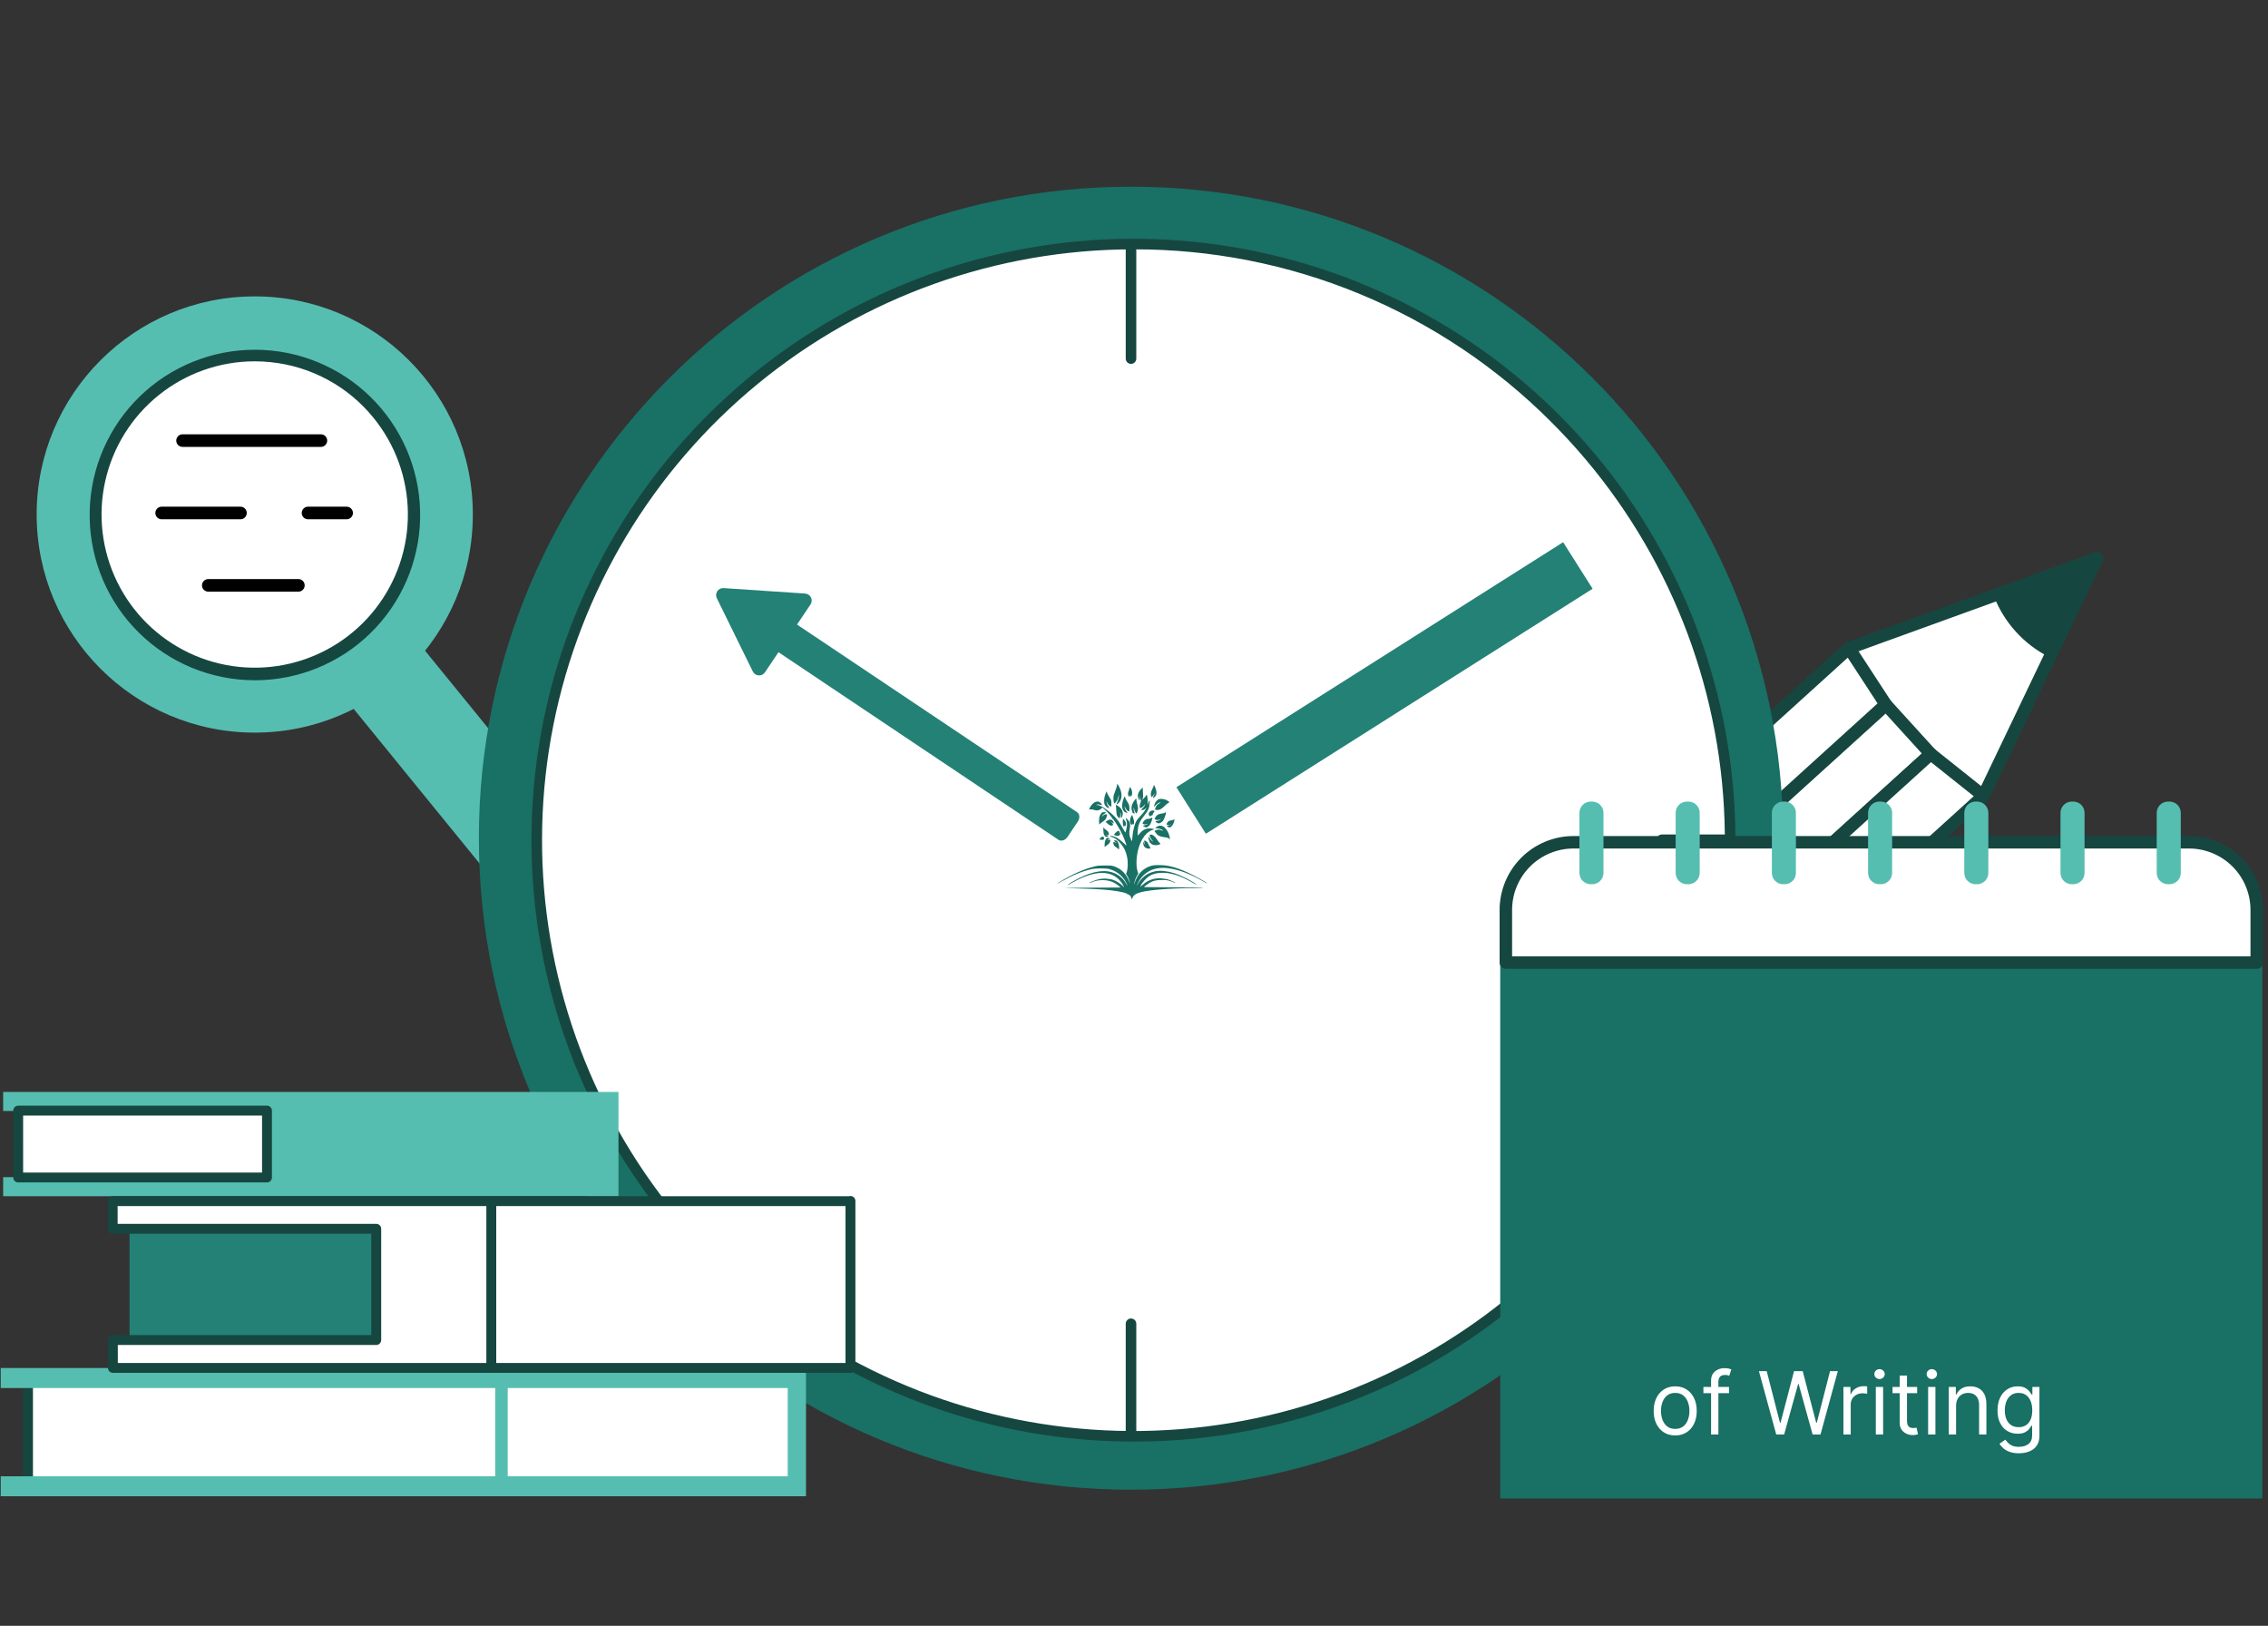 <svg width="293" height="210" viewBox="0 0 293 210" fill="none" xmlns="http://www.w3.org/2000/svg">
<rect x="0" y="0" width="293" height="210" fill="#333333" stroke="none"/>
<g clip-path="url(#clip0_2794_8319)">
<path d="M40.9 75.687L40.335 76.146C37.944 78.094 37.584 81.61 39.532 84.001L73.915 126.212C75.862 128.603 79.379 128.962 81.77 127.015L82.334 126.555C84.725 124.608 85.085 121.092 83.138 118.701L48.755 76.49C46.807 74.099 43.291 73.74 40.9 75.687Z" fill="#56BEB0"/>
<path d="M32.911 94.628C48.471 94.628 61.086 82.014 61.086 66.455C61.086 50.896 48.471 38.283 32.911 38.283C17.35 38.283 4.735 50.896 4.735 66.455C4.735 82.014 17.35 94.628 32.911 94.628Z" fill="#56BEB0"/>
<path d="M32.91 87.051C44.286 87.051 53.508 77.83 53.508 66.455C53.508 55.081 44.286 45.859 32.91 45.859C21.534 45.859 12.312 55.081 12.312 66.455C12.312 77.83 21.534 87.051 32.91 87.051Z" fill="white"/>
<path d="M32.951 87.868C32.21 87.867 31.47 87.829 30.733 87.754C25.196 87.181 20.102 84.469 16.537 80.196C12.971 75.922 11.216 70.425 11.645 64.876C12.073 59.328 14.652 54.166 18.832 50.49C23.012 46.815 28.462 44.918 34.02 45.202C39.579 45.486 44.807 47.929 48.59 52.011C52.373 56.094 54.412 61.492 54.273 67.055C54.133 72.619 51.827 77.908 47.844 81.796C43.861 85.683 38.517 87.862 32.951 87.868ZM32.874 46.67C28.384 46.678 24.03 48.212 20.527 51.021C17.024 53.83 14.581 57.746 13.598 62.127C12.616 66.508 13.152 71.092 15.12 75.128C17.088 79.163 20.37 82.41 24.427 84.334C28.484 86.257 33.075 86.745 37.445 85.715C41.816 84.685 45.706 82.2 48.477 78.667C51.248 75.135 52.735 70.765 52.694 66.275C52.653 61.786 51.086 57.444 48.251 53.963C46.615 51.943 44.595 50.268 42.307 49.035C40.02 47.801 37.51 47.033 34.924 46.775C34.243 46.706 33.559 46.671 32.874 46.67Z" fill="#164640"/>
<path d="M41.456 57.723H23.584C23.369 57.723 23.162 57.638 23.009 57.485C22.856 57.332 22.77 57.125 22.77 56.91C22.77 56.694 22.856 56.487 23.009 56.334C23.162 56.181 23.369 56.096 23.584 56.096H41.456C41.671 56.096 41.879 56.181 42.031 56.334C42.184 56.487 42.27 56.694 42.27 56.91C42.27 57.125 42.184 57.332 42.031 57.485C41.879 57.638 41.671 57.723 41.456 57.723Z" fill="black"/>
<path d="M31.066 67.073H20.883C20.667 67.073 20.46 66.987 20.308 66.835C20.155 66.682 20.069 66.475 20.069 66.259C20.069 66.043 20.155 65.836 20.308 65.684C20.46 65.531 20.667 65.445 20.883 65.445H31.066C31.281 65.445 31.488 65.531 31.641 65.684C31.794 65.836 31.88 66.043 31.88 66.259C31.88 66.475 31.794 66.682 31.641 66.835C31.488 66.987 31.281 67.073 31.066 67.073Z" fill="black"/>
<path d="M44.782 67.073H39.794C39.578 67.073 39.371 66.987 39.219 66.835C39.066 66.682 38.98 66.475 38.98 66.259C38.98 66.043 39.066 65.836 39.219 65.684C39.371 65.531 39.578 65.445 39.794 65.445H44.782C44.998 65.445 45.205 65.531 45.357 65.684C45.51 65.836 45.596 66.043 45.596 66.259C45.596 66.475 45.51 66.682 45.357 66.835C45.205 66.987 44.998 67.073 44.782 67.073Z" fill="black"/>
<path d="M38.546 76.422H26.91C26.694 76.422 26.487 76.337 26.334 76.184C26.181 76.031 26.096 75.825 26.096 75.609C26.096 75.393 26.181 75.186 26.334 75.033C26.487 74.881 26.694 74.795 26.91 74.795H38.546C38.762 74.795 38.969 74.881 39.122 75.033C39.275 75.186 39.36 75.393 39.36 75.609C39.36 75.825 39.275 76.031 39.122 76.184C38.969 76.337 38.762 76.422 38.546 76.422Z" fill="black"/>
</g>
<g clip-path="url(#clip1_2794_8319)">
<path d="M256.235 102.806L270.924 72.098L238.866 83.71L236.378 85.966L253.748 105.062L256.235 102.806Z" fill="white"/>
<path d="M253.748 105.87C253.735 105.87 253.721 105.87 253.709 105.87C253.602 105.865 253.498 105.839 253.401 105.793C253.305 105.748 253.218 105.684 253.147 105.605L235.778 86.508C235.706 86.429 235.651 86.337 235.614 86.237C235.578 86.136 235.562 86.03 235.567 85.924C235.572 85.817 235.598 85.713 235.644 85.617C235.689 85.52 235.753 85.434 235.832 85.362L238.32 83.106C238.398 83.035 238.489 82.98 238.589 82.944L270.648 71.332C270.799 71.277 270.964 71.268 271.12 71.307C271.277 71.346 271.418 71.43 271.526 71.549C271.635 71.669 271.705 71.817 271.728 71.977C271.752 72.136 271.727 72.299 271.657 72.444L256.97 103.153C256.924 103.248 256.861 103.333 256.783 103.404L254.295 105.659C254.145 105.795 253.95 105.87 253.748 105.87ZM237.525 86.018L253.803 103.913L255.571 102.309L269.337 73.532L239.294 84.415L237.525 86.018Z" fill="#164640"/>
<path d="M243.638 91.014L249.414 97.365L160.88 177.639L155.104 171.288L243.638 91.014Z" fill="white"/>
<path d="M160.862 178.503C160.849 178.503 160.835 178.503 160.823 178.503C160.716 178.497 160.612 178.471 160.515 178.426C160.419 178.381 160.332 178.317 160.26 178.238L154.482 171.885C154.337 171.726 154.261 171.516 154.271 171.301C154.282 171.086 154.377 170.884 154.536 170.74L243.105 90.428C243.183 90.356 243.276 90.301 243.376 90.265C243.476 90.229 243.583 90.213 243.69 90.218C243.796 90.223 243.901 90.249 243.997 90.294C244.094 90.339 244.18 90.403 244.252 90.482L250.031 96.835C250.175 96.994 250.251 97.204 250.241 97.418C250.231 97.633 250.136 97.835 249.976 97.98L161.408 178.292C161.258 178.427 161.064 178.503 160.862 178.503ZM156.23 171.393L160.917 176.547L248.282 97.326L243.595 92.174L156.23 171.393Z" fill="#164640"/>
<path d="M160.861 177.693L167.667 183.115L256.235 102.805L249.429 97.383L160.861 177.693Z" fill="white"/>
<path d="M167.667 183.925C167.483 183.925 167.305 183.862 167.161 183.748L160.356 178.325C160.264 178.252 160.189 178.16 160.136 178.055C160.083 177.95 160.054 177.835 160.05 177.717C160.046 177.6 160.068 177.483 160.114 177.375C160.16 177.267 160.229 177.17 160.316 177.091L248.884 96.781C249.026 96.651 249.211 96.577 249.404 96.571C249.597 96.565 249.786 96.627 249.937 96.748L256.742 102.17C256.834 102.243 256.909 102.335 256.962 102.44C257.014 102.545 257.044 102.66 257.047 102.778C257.051 102.895 257.029 103.012 256.983 103.12C256.938 103.228 256.869 103.325 256.782 103.404L168.214 183.714C168.064 183.85 167.869 183.925 167.667 183.925ZM162.114 177.652L167.634 182.049L254.983 102.843L249.464 98.446L162.114 177.652Z" fill="#164640"/>
<path d="M155.051 171.302L150.299 164.017L238.867 83.707L243.618 90.992L155.051 171.302Z" fill="white"/>
<path d="M155.05 172.114C155.015 172.114 154.981 172.112 154.946 172.107C154.83 172.092 154.718 172.052 154.618 171.99C154.519 171.927 154.434 171.844 154.37 171.746L149.618 164.46C149.512 164.299 149.468 164.105 149.493 163.914C149.518 163.723 149.61 163.547 149.753 163.417L238.32 83.107C238.407 83.028 238.51 82.969 238.622 82.934C238.735 82.899 238.853 82.888 238.97 82.903C239.086 82.918 239.198 82.958 239.298 83.021C239.398 83.083 239.482 83.166 239.547 83.265L244.298 90.549C244.404 90.711 244.448 90.904 244.423 91.096C244.398 91.287 244.306 91.463 244.163 91.592L155.596 171.902C155.447 172.038 155.252 172.114 155.05 172.114ZM151.356 164.154L155.21 170.062L242.56 90.855L238.706 84.948L151.356 164.154Z" fill="#164640"/>
<path d="M264.675 84.846L270.651 72.353L257.616 77.075C258.274 78.746 259.231 80.283 260.441 81.612C261.644 82.937 263.079 84.033 264.675 84.846Z" fill="#164640"/>
</g>
<path d="M146.113 192.418C192.642 192.418 230.361 154.742 230.361 108.267C230.361 61.791 192.642 24.115 146.113 24.115C99.584 24.115 61.865 61.791 61.865 108.267C61.865 154.742 99.584 192.418 146.113 192.418Z" fill="#197065"/>
<path d="M146.428 185.521C189.001 185.521 223.513 151.049 223.513 108.524C223.513 66 189.001 31.527 146.428 31.527C103.855 31.527 69.343 66 69.343 108.524C69.343 151.049 103.855 185.521 146.428 185.521Z" fill="white"/>
<path d="M146.429 186.2C128.437 186.201 111.001 179.969 97.093 168.569C83.185 157.168 73.664 141.303 70.154 123.677C66.644 106.051 69.36 87.754 77.841 71.905C86.323 56.055 100.043 43.633 116.665 36.755C133.288 29.878 151.783 28.97 169.001 34.186C186.218 39.403 201.092 50.421 211.088 65.364C221.084 80.306 225.584 98.248 223.821 116.133C222.058 134.018 214.141 150.739 201.419 163.447C194.214 170.683 185.644 176.42 176.205 180.326C166.766 184.231 156.645 186.228 146.429 186.2ZM146.429 32.206C128.752 32.206 111.623 38.328 97.959 49.529C84.295 60.73 74.942 76.316 71.493 93.633C68.045 110.95 70.714 128.925 79.047 144.497C87.379 160.068 100.859 172.272 117.19 179.028C133.521 185.785 151.692 186.677 168.607 181.551C185.522 176.426 200.134 165.601 209.955 150.921C219.775 136.24 224.196 118.613 222.463 101.042C220.731 83.471 212.952 67.043 200.453 54.559C193.375 47.45 184.956 41.814 175.683 37.977C166.409 34.14 156.466 32.179 146.429 32.206Z" fill="#164640"/>
<path d="M146.113 47C145.932 47 145.759 46.928 145.631 46.801C145.503 46.673 145.431 46.499 145.431 46.319V32.205C145.431 32.025 145.503 31.851 145.631 31.723C145.759 31.595 145.932 31.523 146.113 31.523C146.294 31.523 146.468 31.595 146.596 31.723C146.724 31.851 146.796 32.025 146.796 32.205V46.319C146.796 46.499 146.724 46.673 146.596 46.801C146.468 46.928 146.294 47 146.113 47Z" fill="#164640"/>
<path d="M222.867 109.149H214.697C214.516 109.149 214.343 109.077 214.215 108.949C214.087 108.821 214.015 108.648 214.015 108.467C214.015 108.286 214.087 108.113 214.215 107.985C214.343 107.857 214.516 107.785 214.697 107.785H222.867C223.048 107.785 223.221 107.857 223.35 107.985C223.478 108.113 223.549 108.286 223.549 108.467C223.549 108.648 223.478 108.821 223.35 108.949C223.221 109.077 223.048 109.149 222.867 109.149Z" fill="#164640"/>
<path d="M146.113 185.97C145.932 185.97 145.759 185.898 145.631 185.77C145.503 185.643 145.431 185.469 145.431 185.288V170.985C145.431 170.804 145.503 170.63 145.631 170.502C145.759 170.375 145.932 170.303 146.113 170.303C146.294 170.303 146.468 170.375 146.596 170.502C146.724 170.63 146.796 170.804 146.796 170.985V185.288C146.796 185.469 146.724 185.643 146.596 185.77C146.468 185.898 146.294 185.97 146.113 185.97Z" fill="#164640"/>
<rect x="151.978" y="101.682" width="59.141" height="7.115" transform="rotate(-32.352 151.978 101.682)" fill="#238176"/>
<g clip-path="url(#clip2_2794_8319)">
<path d="M0.408 143.496V141.039H79.9V154.506H0.408V152.049H32.934V143.496H0.408Z" fill="#56BEB0"/>
<path d="M34.493 143.451H2.351V152.092H34.493V143.451Z" fill="white"/>
<path d="M34.493 152.731H2.35C2.18 152.731 2.018 152.664 1.898 152.544C1.778 152.424 1.711 152.262 1.711 152.093V143.452C1.711 143.283 1.778 143.121 1.898 143.001C2.018 142.882 2.18 142.814 2.35 142.814H34.493C34.662 142.814 34.825 142.882 34.944 143.001C35.064 143.121 35.131 143.283 35.131 143.452V152.093C35.131 152.262 35.064 152.424 34.944 152.544C34.825 152.664 34.662 152.731 34.493 152.731ZM2.989 151.455H33.854V144.09H2.988L2.989 151.455Z" fill="#164640"/>
<path d="M3.619 191.855V178.257L102.868 178.191V191.751L3.619 191.855Z" fill="white"/>
<path d="M3.618 192.494C3.449 192.494 3.286 192.427 3.167 192.307C3.047 192.187 2.979 192.025 2.979 191.856V178.258C2.979 178.089 3.047 177.926 3.167 177.807C3.286 177.687 3.449 177.62 3.618 177.62L102.867 177.555C103.036 177.555 103.199 177.622 103.319 177.742C103.438 177.861 103.506 178.023 103.506 178.193V191.752C103.506 191.922 103.438 192.084 103.319 192.203C103.199 192.323 103.036 192.39 102.867 192.39L3.619 192.494H3.618ZM4.257 178.895V191.218L102.228 191.116V178.831L4.257 178.895Z" fill="#164640"/>
<path d="M104.125 176.701V193.263H0.092V190.681H101.765V179.284H0.092V176.701H104.125Z" fill="#56BEB0"/>
<path d="M65.591 176.703H63.975V193.265H65.591V176.703Z" fill="#56BEB0"/>
<path d="M48.606 158.715H16.74V173.087H48.606V158.715Z" fill="#238176"/>
<path d="M109.87 155.115V176.684H14.584L14.579 173.085H48.606V158.713H14.56L14.555 155.143H109.702" fill="white"/>
<path d="M109.869 177.323H14.583C14.414 177.323 14.252 177.255 14.132 177.136C14.012 177.016 13.945 176.854 13.945 176.685L13.94 173.087C13.94 172.917 14.007 172.755 14.127 172.636C14.246 172.516 14.409 172.449 14.578 172.449H47.967V159.353H14.559C14.389 159.353 14.227 159.285 14.107 159.166C13.987 159.046 13.92 158.884 13.92 158.715L13.915 155.145C13.915 154.975 13.982 154.813 14.102 154.694C14.222 154.574 14.384 154.507 14.554 154.507H109.681C109.777 154.477 109.878 154.471 109.977 154.488C110.075 154.504 110.168 154.544 110.249 154.603C110.329 154.663 110.394 154.74 110.44 154.829C110.485 154.918 110.508 155.017 110.508 155.117V176.685C110.508 176.854 110.441 177.016 110.321 177.136C110.201 177.255 110.039 177.323 109.869 177.323ZM15.221 176.047H109.231V155.782H15.194L15.197 158.077H48.606C48.775 158.077 48.938 158.144 49.057 158.264C49.177 158.383 49.245 158.546 49.245 158.715V173.087C49.245 173.256 49.177 173.418 49.057 173.538C48.938 173.657 48.775 173.724 48.606 173.724H15.218L15.221 176.047Z" fill="#164640"/>
<path d="M63.47 177.325C63.3 177.325 63.138 177.258 63.018 177.138C62.898 177.018 62.831 176.856 62.831 176.687V155.71C62.831 155.541 62.898 155.379 63.018 155.259C63.138 155.139 63.3 155.072 63.47 155.072C63.639 155.072 63.802 155.139 63.921 155.259C64.041 155.379 64.109 155.541 64.109 155.71V176.687C64.109 176.856 64.041 177.018 63.921 177.138C63.802 177.258 63.639 177.325 63.47 177.325Z" fill="#164640"/>
</g>
<g clip-path="url(#clip3_2794_8319)">
<path d="M202.55 108.836H283.529C285.846 108.836 288.069 109.756 289.707 111.394C291.346 113.032 292.267 115.253 292.267 117.569V193.551H193.812V117.569C193.812 115.253 194.733 113.032 196.372 111.394C198.01 109.756 200.233 108.836 202.55 108.836Z" fill="#197065"/>
<path d="M203.277 108.793H282.804C285.121 108.793 287.344 109.713 288.982 111.351C290.621 112.989 291.542 115.21 291.542 117.526V124.338H194.539V117.526C194.539 116.38 194.765 115.244 195.204 114.184C195.643 113.125 196.287 112.162 197.098 111.351C197.91 110.54 198.873 109.897 199.933 109.458C200.993 109.019 202.129 108.793 203.277 108.793Z" fill="white"/>
<path d="M291.543 125.142H194.54C194.327 125.142 194.122 125.058 193.97 124.906C193.819 124.755 193.734 124.55 193.734 124.337V117.525C193.737 114.996 194.744 112.572 196.533 110.783C198.322 108.995 200.748 107.989 203.278 107.986H282.805C285.335 107.989 287.761 108.995 289.55 110.783C291.34 112.572 292.346 114.996 292.349 117.525V124.337C292.349 124.55 292.264 124.755 292.113 124.906C291.962 125.058 291.757 125.142 291.543 125.142ZM195.346 123.531H290.737V117.525C290.735 115.423 289.898 113.408 288.411 111.922C286.924 110.436 284.908 109.6 282.805 109.597H203.278C201.175 109.6 199.159 110.436 197.672 111.922C196.185 113.408 195.349 115.423 195.346 117.525V123.531Z" fill="#164640"/>
<path d="M205.693 103.535H205.503C204.697 103.535 204.044 104.188 204.044 104.993V112.753C204.044 113.559 204.697 114.211 205.503 114.211H205.693C206.498 114.211 207.151 113.559 207.151 112.753V104.993C207.151 104.188 206.498 103.535 205.693 103.535Z" fill="#56BEB0"/>
<path d="M218.122 103.535H217.932C217.127 103.535 216.474 104.188 216.474 104.993V112.753C216.474 113.559 217.127 114.211 217.932 114.211H218.122C218.928 114.211 219.581 113.559 219.581 112.753V104.993C219.581 104.188 218.928 103.535 218.122 103.535Z" fill="#56BEB0"/>
<path d="M230.553 103.535H230.363C229.557 103.535 228.904 104.188 228.904 104.993V112.753C228.904 113.559 229.557 114.211 230.363 114.211H230.553C231.359 114.211 232.012 113.559 232.012 112.753V104.993C232.012 104.188 231.359 103.535 230.553 103.535Z" fill="#56BEB0"/>
<path d="M242.983 103.535H242.793C241.987 103.535 241.334 104.188 241.334 104.993V112.753C241.334 113.559 241.987 114.211 242.793 114.211H242.983C243.788 114.211 244.441 113.559 244.441 112.753V104.993C244.441 104.188 243.788 103.535 242.983 103.535Z" fill="#56BEB0"/>
<path d="M255.412 103.535H255.222C254.417 103.535 253.764 104.188 253.764 104.993V112.753C253.764 113.559 254.417 114.211 255.222 114.211H255.412C256.218 114.211 256.871 113.559 256.871 112.753V104.993C256.871 104.188 256.218 103.535 255.412 103.535Z" fill="#56BEB0"/>
<path d="M267.842 103.535H267.652C266.846 103.535 266.193 104.188 266.193 104.993V112.753C266.193 113.559 266.846 114.211 267.652 114.211H267.842C268.648 114.211 269.301 113.559 269.301 112.753V104.993C269.301 104.188 268.648 103.535 267.842 103.535Z" fill="#56BEB0"/>
<path d="M280.273 103.535H280.083C279.277 103.535 278.624 104.188 278.624 104.993V112.753C278.624 113.559 279.277 114.211 280.083 114.211H280.273C281.078 114.211 281.732 113.559 281.732 112.753V104.993C281.732 104.188 281.078 103.535 280.273 103.535Z" fill="#56BEB0"/>
<path d="M216.418 185.411C215.864 185.411 215.378 185.279 214.959 185.016C214.544 184.752 214.219 184.383 213.985 183.909C213.753 183.435 213.637 182.881 213.637 182.247C213.637 181.608 213.753 181.05 213.985 180.573C214.219 180.096 214.544 179.726 214.959 179.462C215.378 179.199 215.864 179.067 216.418 179.067C216.972 179.067 217.456 179.199 217.872 179.462C218.29 179.726 218.615 180.096 218.847 180.573C219.081 181.05 219.198 181.608 219.198 182.247C219.198 182.881 219.081 183.435 218.847 183.909C218.615 184.383 218.29 184.752 217.872 185.016C217.456 185.279 216.972 185.411 216.418 185.411ZM216.418 184.564C216.838 184.564 217.185 184.456 217.456 184.241C217.728 184.025 217.929 183.741 218.06 183.39C218.19 183.038 218.255 182.657 218.255 182.247C218.255 181.837 218.19 181.455 218.06 181.1C217.929 180.746 217.728 180.46 217.456 180.241C217.185 180.023 216.838 179.914 216.418 179.914C215.997 179.914 215.651 180.023 215.379 180.241C215.107 180.46 214.906 180.746 214.776 181.1C214.645 181.455 214.58 181.837 214.58 182.247C214.58 182.657 214.645 183.038 214.776 183.39C214.906 183.741 215.107 184.025 215.379 184.241C215.651 184.456 215.997 184.564 216.418 184.564ZM223.37 179.147V179.946H220.062V179.147H223.37ZM221.053 185.283V178.3C221.053 177.948 221.135 177.655 221.301 177.421C221.466 177.187 221.68 177.011 221.944 176.894C222.207 176.776 222.486 176.718 222.779 176.718C223.01 176.718 223.199 176.737 223.346 176.774C223.492 176.811 223.602 176.846 223.674 176.878L223.402 177.693C223.354 177.677 223.287 177.657 223.202 177.633C223.12 177.609 223.01 177.597 222.875 177.597C222.563 177.597 222.338 177.675 222.199 177.832C222.064 177.99 221.996 178.22 221.996 178.524V185.283H221.053ZM229.469 185.283L227.232 177.101H228.239L229.949 183.765H230.029L231.77 177.101H232.889L234.631 183.765H234.711L236.421 177.101H237.427L235.19 185.283H234.168L232.362 178.763H232.298L230.492 185.283H229.469ZM238.15 185.283V179.147H239.06V180.074H239.124C239.236 179.77 239.439 179.524 239.732 179.335C240.025 179.146 240.355 179.051 240.722 179.051C240.792 179.051 240.878 179.052 240.982 179.055C241.086 179.058 241.164 179.062 241.218 179.067V180.026C241.186 180.018 241.113 180.006 240.998 179.99C240.886 179.971 240.768 179.962 240.642 179.962C240.344 179.962 240.078 180.024 239.843 180.15C239.612 180.272 239.428 180.443 239.292 180.661C239.159 180.877 239.092 181.123 239.092 181.4V185.283H238.15ZM242.335 185.283V179.147H243.278V185.283H242.335ZM242.815 178.124C242.631 178.124 242.473 178.062 242.339 177.936C242.209 177.811 242.144 177.661 242.144 177.485C242.144 177.309 242.209 177.159 242.339 177.033C242.473 176.908 242.631 176.846 242.815 176.846C242.999 176.846 243.156 176.908 243.286 177.033C243.419 177.159 243.486 177.309 243.486 177.485C243.486 177.661 243.419 177.811 243.286 177.936C243.156 178.062 242.999 178.124 242.815 178.124ZM247.674 179.147V179.946H244.494V179.147H247.674ZM245.42 177.677H246.363V183.525C246.363 183.792 246.402 183.991 246.479 184.125C246.559 184.255 246.66 184.343 246.783 184.388C246.908 184.431 247.04 184.452 247.178 184.452C247.282 184.452 247.367 184.447 247.434 184.436C247.501 184.423 247.554 184.412 247.594 184.404L247.786 185.251C247.722 185.275 247.632 185.299 247.518 185.323C247.403 185.35 247.258 185.363 247.082 185.363C246.816 185.363 246.555 185.306 246.299 185.191C246.046 185.077 245.836 184.902 245.668 184.668C245.503 184.434 245.42 184.138 245.42 183.781V177.677ZM249.092 185.283V179.147H250.035V185.283H249.092ZM249.571 178.124C249.388 178.124 249.229 178.062 249.096 177.936C248.965 177.811 248.9 177.661 248.9 177.485C248.9 177.309 248.965 177.159 249.096 177.033C249.229 176.908 249.388 176.846 249.571 176.846C249.755 176.846 249.912 176.908 250.043 177.033C250.176 177.159 250.242 177.309 250.242 177.485C250.242 177.661 250.176 177.811 250.043 177.936C249.912 178.062 249.755 178.124 249.571 178.124ZM252.704 181.592V185.283H251.762V179.147H252.672V180.106H252.752C252.896 179.794 253.115 179.544 253.408 179.355C253.701 179.163 254.079 179.067 254.542 179.067C254.958 179.067 255.321 179.152 255.633 179.323C255.944 179.49 256.187 179.746 256.36 180.09C256.533 180.431 256.62 180.862 256.62 181.384V185.283H255.677V181.448C255.677 180.966 255.552 180.59 255.301 180.321C255.051 180.05 254.707 179.914 254.27 179.914C253.97 179.914 253.701 179.979 253.463 180.11C253.229 180.24 253.044 180.431 252.908 180.681C252.772 180.931 252.704 181.235 252.704 181.592ZM260.819 187.712C260.364 187.712 259.972 187.654 259.645 187.536C259.317 187.422 259.044 187.27 258.826 187.081C258.61 186.895 258.438 186.695 258.31 186.482L259.062 185.954C259.147 186.066 259.255 186.194 259.385 186.338C259.516 186.484 259.694 186.611 259.92 186.717C260.15 186.827 260.449 186.881 260.819 186.881C261.315 186.881 261.724 186.761 262.046 186.522C262.368 186.282 262.529 185.906 262.529 185.395V184.149H262.449C262.38 184.26 262.282 184.399 262.154 184.564C262.028 184.727 261.847 184.872 261.61 185C261.376 185.125 261.059 185.187 260.66 185.187C260.164 185.187 259.719 185.07 259.325 184.836C258.934 184.601 258.623 184.26 258.394 183.813C258.168 183.366 258.055 182.822 258.055 182.183C258.055 181.555 258.165 181.007 258.386 180.541C258.607 180.072 258.915 179.71 259.309 179.454C259.703 179.196 260.159 179.067 260.676 179.067C261.075 179.067 261.392 179.134 261.626 179.267C261.863 179.397 262.044 179.546 262.17 179.714C262.297 179.879 262.396 180.015 262.465 180.122H262.561V179.147H263.472V185.459C263.472 185.986 263.352 186.415 263.112 186.745C262.875 187.078 262.556 187.322 262.154 187.476C261.754 187.634 261.309 187.712 260.819 187.712ZM260.787 184.34C261.166 184.34 261.485 184.254 261.746 184.081C262.007 183.908 262.206 183.659 262.341 183.334C262.477 183.009 262.545 182.62 262.545 182.167C262.545 181.725 262.479 181.335 262.345 180.997C262.212 180.658 262.015 180.393 261.754 180.202C261.493 180.01 261.171 179.914 260.787 179.914C260.388 179.914 260.055 180.015 259.789 180.218C259.525 180.42 259.327 180.692 259.193 181.032C259.063 181.373 258.998 181.752 258.998 182.167C258.998 182.593 259.064 182.97 259.197 183.298C259.333 183.623 259.533 183.878 259.797 184.065C260.063 184.248 260.393 184.34 260.787 184.34Z" fill="white"/>
</g>
<path fill-rule="evenodd" clip-rule="evenodd" d="M144.296 101.443C144.296 101.564 144.22 101.817 144.079 102.162C143.908 102.58 143.858 102.762 143.844 103.006C143.824 103.357 143.895 103.772 143.975 103.772C144.04 103.772 144.309 103.418 144.382 103.237C144.412 103.163 144.459 102.994 144.488 102.861C144.535 102.643 144.541 102.636 144.544 102.785C144.549 103.018 144.456 103.383 144.324 103.652C144.262 103.777 144.231 103.88 144.256 103.88C144.347 103.88 144.539 103.718 144.663 103.538C145.002 103.045 144.954 102.284 144.537 101.537C144.366 101.231 144.296 101.204 144.296 101.443ZM149.033 101.502C149.033 101.556 148.966 101.726 148.883 101.88C148.676 102.264 148.633 102.537 148.722 102.903C148.751 103.022 148.981 102.827 149.073 102.605C149.118 102.495 149.156 102.443 149.157 102.488C149.158 102.534 149.103 102.685 149.034 102.824C148.894 103.107 148.936 103.149 149.163 102.953C149.362 102.781 149.419 102.619 149.395 102.285C149.366 101.871 149.033 101.151 149.033 101.502ZM145.931 101.756C145.931 101.798 145.884 101.96 145.827 102.118C145.713 102.43 145.7 102.566 145.762 102.776C145.81 102.937 145.883 102.917 145.988 102.712C146.057 102.579 146.057 102.62 145.99 102.834C145.95 102.96 146.05 102.928 146.169 102.777C146.264 102.655 146.274 102.605 146.258 102.351C146.244 102.147 146.206 102.009 146.125 101.873C146.006 101.673 145.931 101.628 145.931 101.756ZM147.436 101.903C147.126 102.179 146.945 102.63 147.017 102.948C147.059 103.139 147.183 103.397 147.231 103.397C147.248 103.397 147.256 103.234 147.249 103.035C147.235 102.691 147.236 102.686 147.271 102.931C147.292 103.073 147.337 103.245 147.372 103.313C147.429 103.426 147.426 103.458 147.333 103.694C147.277 103.835 147.231 104.044 147.231 104.157C147.231 104.33 147.245 104.362 147.319 104.362C147.46 104.362 147.681 104.204 147.817 104.006C147.887 103.905 147.943 103.842 147.943 103.865C147.943 103.968 147.724 104.307 147.588 104.415C147.407 104.558 147.4 104.63 147.567 104.63C147.736 104.63 147.971 104.501 148.076 104.35C148.144 104.251 148.142 104.264 148.065 104.416C147.907 104.727 147.692 105.013 147.316 105.412C147.119 105.62 146.905 105.88 146.841 105.989C146.56 106.46 146.355 107.283 146.278 108.252L146.243 108.679L146.122 108.437C145.887 107.97 145.845 107.613 145.956 107.006C146.033 106.583 146.015 106.357 145.886 106.126C145.799 105.969 145.491 105.649 145.427 105.649C145.411 105.649 145.442 105.762 145.497 105.9C145.622 106.216 145.627 106.636 145.512 107.105C145.466 107.292 145.414 107.474 145.396 107.508C145.376 107.548 145.253 107.362 145.06 106.999C144.568 106.072 144.079 105.468 143.337 104.874C142.821 104.461 142.348 104.137 142.317 104.176C142.307 104.189 142.226 104.152 142.136 104.093C142.046 104.035 141.887 103.984 141.782 103.981L141.592 103.976L141.727 103.921C141.827 103.879 141.925 103.886 142.114 103.947C142.398 104.038 142.427 104 142.248 103.773C141.882 103.304 141.214 103.542 140.815 104.284C140.747 104.412 140.691 104.526 140.691 104.54C140.691 104.553 140.771 104.553 140.869 104.539C140.967 104.526 141.159 104.553 141.297 104.599C141.661 104.723 141.895 104.708 142.15 104.545C142.27 104.469 142.368 104.372 142.368 104.329C142.368 104.276 142.431 104.306 142.573 104.429C143.019 104.813 143.765 105.685 143.723 105.772C143.708 105.802 143.716 105.811 143.74 105.792C143.83 105.721 144.624 106.992 145.006 107.82C145.19 108.219 145.419 108.805 145.517 109.129C145.553 109.248 145.551 109.252 145.477 109.182C144.555 108.318 144.169 108.07 143.608 107.98C143.301 107.931 143.306 108.018 143.615 108.109C144.07 108.244 144.452 108.53 144.842 109.027C145.249 109.546 145.452 109.985 145.6 110.665C145.755 111.373 145.716 112.293 145.511 112.782C145.469 112.884 145.479 112.922 145.589 113.068C145.659 113.161 145.773 113.393 145.841 113.585C146.021 114.089 146.046 114.263 145.879 113.848C145.473 112.842 144.864 112.229 143.954 111.911C143.645 111.803 143.508 111.789 142.766 111.789C142.129 111.789 141.826 111.813 141.508 111.888C140.108 112.219 138.448 112.949 136.918 113.906C136.399 114.23 136.508 114.209 137.106 113.869C138.536 113.055 139.779 112.544 141.005 112.265C141.589 112.132 142.885 112.13 143.342 112.26C144.412 112.565 145.223 113.299 145.636 114.336C145.703 114.503 145.661 114.445 145.43 114.053C145.1 113.49 144.589 113.047 143.964 112.78C142.773 112.271 141.239 112.496 139.336 113.459C138.728 113.766 138.016 114.193 137.945 114.293C137.893 114.366 137.883 114.37 138.595 113.971C141.433 112.375 143.588 112.344 144.802 113.881C144.931 114.044 145.08 114.276 145.133 114.398L145.23 114.618L145.009 114.394C144.72 114.103 144.187 113.776 143.77 113.634C143.307 113.477 142.51 113.438 142.008 113.549C141.601 113.638 140.636 114.015 140.72 114.052C140.747 114.064 140.918 114.015 141.099 113.941C141.578 113.748 141.909 113.683 142.43 113.683C143.259 113.681 143.913 113.912 144.528 114.423L144.778 114.631L140.921 114.658C137.247 114.684 136.995 114.693 138.595 114.738C141.512 114.822 142.444 114.872 143.604 115.009C144.709 115.14 145.664 115.364 145.608 115.48C145.594 115.509 145.604 115.515 145.63 115.495C145.686 115.451 145.965 115.624 146.064 115.765C146.103 115.819 146.155 115.933 146.181 116.018L146.226 116.172L146.323 115.937C146.467 115.587 146.748 115.411 147.457 115.223C148.539 114.938 151.561 114.711 154.292 114.711C154.936 114.711 155.448 114.69 155.448 114.664C155.448 114.636 153.813 114.612 151.624 114.607C149.52 114.602 147.793 114.591 147.786 114.582C147.766 114.556 148.317 114.14 148.53 114.02C149.018 113.746 149.354 113.67 150.082 113.669C150.703 113.668 150.817 113.683 151.207 113.815C151.445 113.896 151.678 113.988 151.724 114.019C151.77 114.051 151.818 114.063 151.831 114.046C151.861 114.008 151.644 113.89 151.269 113.741C151.112 113.678 150.955 113.615 150.92 113.599C150.885 113.584 150.819 113.566 150.773 113.56C150.727 113.554 150.501 113.519 150.27 113.481C149.298 113.325 148.344 113.622 147.573 114.321L147.308 114.562L147.38 114.382C147.509 114.059 148.024 113.469 148.391 113.222C148.879 112.894 149.27 112.777 149.993 112.741C151.146 112.685 152.388 113.058 153.917 113.922C154.556 114.282 154.577 114.292 154.545 114.226C154.5 114.134 153.706 113.669 153.037 113.344C151.989 112.835 151.304 112.617 150.408 112.507C148.949 112.328 147.638 112.978 146.994 114.201C146.835 114.504 146.807 114.499 146.946 114.191C147.635 112.67 149.026 111.931 150.823 112.133C152.254 112.293 153.815 112.883 155.611 113.942C155.781 114.042 155.929 114.113 155.94 114.1C155.992 114.033 154.11 112.991 153.289 112.631C151.8 111.978 150.844 111.738 149.746 111.74C149.131 111.741 148.951 111.761 148.635 111.86C147.725 112.148 147.043 112.822 146.67 113.8C146.456 114.363 146.438 114.386 146.555 113.951C146.658 113.568 146.734 113.385 146.913 113.085L147.06 112.839L146.979 112.606C146.707 111.819 146.793 110.37 147.175 109.281C147.326 108.852 147.633 108.223 147.691 108.223C147.707 108.223 147.745 108.163 147.776 108.089C147.807 108.015 147.838 107.963 147.846 107.973C147.853 107.982 147.94 107.892 148.039 107.772C148.241 107.525 148.589 107.291 148.913 107.185C149.033 107.146 149.114 107.1 149.093 107.084C149.072 107.067 148.883 107.036 148.673 107.015C148.077 106.956 147.657 107.151 147.203 107.7C146.95 108.005 146.943 107.994 146.985 107.34C147.037 106.519 147.21 106.114 147.852 105.305C148.341 104.687 148.478 104.374 148.517 103.78C148.549 103.299 148.484 103.251 148.362 103.666C148.311 103.842 148.266 103.987 148.262 103.987C148.259 103.987 148.262 103.812 148.269 103.598C148.283 103.192 148.208 102.695 148.127 102.662C148.101 102.651 148.071 102.687 148.059 102.742C148.048 102.797 147.927 102.951 147.789 103.085L147.54 103.328L147.619 103.134C147.686 102.971 147.693 102.883 147.666 102.566C147.648 102.359 147.635 102.088 147.637 101.963C147.638 101.837 147.636 101.735 147.633 101.735C147.629 101.735 147.54 101.811 147.436 101.903ZM142.886 102.385C142.723 102.738 142.644 103.087 142.644 103.454C142.644 103.767 142.659 103.84 142.763 104.013C142.884 104.216 143.089 104.362 143.252 104.362C143.333 104.362 143.327 104.342 143.188 104.145C143.031 103.922 142.953 103.727 142.957 103.568C142.959 103.509 142.974 103.524 143.002 103.612C143.085 103.879 143.444 104.252 143.543 104.174C143.597 104.13 143.595 103.549 143.539 103.36C143.514 103.277 143.4 103.071 143.285 102.903C143.171 102.734 143.053 102.507 143.023 102.399L142.97 102.202L142.886 102.385ZM145.137 103.211C144.994 103.582 144.937 104.005 144.984 104.331C145.022 104.584 145.228 104.881 145.398 104.928C145.472 104.948 145.556 104.989 145.585 105.018C145.69 105.126 145.639 104.919 145.529 104.787C145.403 104.637 145.325 104.457 145.287 104.228C145.261 104.069 145.261 104.069 145.34 104.256C145.489 104.607 145.786 104.888 145.881 104.766C145.938 104.693 145.907 104.069 145.838 103.906C145.801 103.818 145.683 103.615 145.576 103.456C145.469 103.297 145.371 103.098 145.358 103.014C145.344 102.93 145.32 102.861 145.303 102.861C145.286 102.861 145.211 103.018 145.137 103.211ZM146.564 103.388C146.203 103.855 146.089 104.358 146.254 104.754C146.294 104.848 146.322 104.943 146.317 104.965C146.312 104.988 146.323 105.001 146.34 104.994C146.357 104.988 146.415 105.014 146.469 105.052C146.598 105.144 146.621 105.103 146.548 104.917C146.472 104.724 146.427 104.362 146.479 104.362C146.5 104.362 146.518 104.412 146.518 104.473C146.518 104.66 146.724 105.059 146.821 105.059C146.884 105.059 147.019 104.613 147.02 104.403C147.021 104.293 146.982 104.076 146.934 103.92C146.886 103.765 146.833 103.518 146.816 103.37L146.785 103.102L146.564 103.388ZM149.641 103.254C149.429 103.378 149.266 103.589 149.161 103.875C149.106 104.025 149.073 104.163 149.088 104.182C149.102 104.2 149.182 104.14 149.264 104.048C149.445 103.844 149.675 103.691 149.872 103.642C150.002 103.609 149.993 103.622 149.79 103.756C149.664 103.839 149.531 103.929 149.493 103.956C149.41 104.015 149.183 104.517 149.218 104.563C149.232 104.58 149.342 104.605 149.463 104.617C149.775 104.65 150.096 104.481 150.469 104.089C150.636 103.914 150.845 103.746 150.934 103.715C151.137 103.644 151.098 103.574 150.741 103.367C150.429 103.187 149.857 103.128 149.641 103.254ZM144.152 104.023C144.17 104.077 144.197 104.362 144.211 104.657C144.225 104.952 144.258 105.242 144.284 105.301C144.361 105.476 144.579 105.717 144.627 105.68C144.697 105.625 144.76 105.253 144.734 105.053C144.713 104.894 144.716 104.885 144.761 104.976C144.789 105.033 144.812 105.221 144.81 105.393C144.808 105.662 144.817 105.697 144.869 105.642C144.973 105.531 145.051 105.289 145.051 105.072C145.051 104.66 144.771 104.275 144.28 104.013C144.125 103.93 144.119 103.93 144.152 104.023ZM148.635 104.767C148.566 104.812 148.486 104.889 148.457 104.938C148.394 105.043 148.386 105.349 148.447 105.301C148.47 105.282 148.488 105.305 148.488 105.351C148.488 105.458 148.611 105.458 148.731 105.351C148.782 105.305 148.848 105.285 148.876 105.306C148.905 105.327 148.915 105.325 148.898 105.302C148.866 105.256 149.004 104.969 149.113 104.856C149.172 104.795 149.172 104.781 149.117 104.736C149.022 104.659 148.776 104.675 148.635 104.767ZM142.269 105.06C142.071 105.282 141.985 105.586 141.983 106.065C141.983 106.283 141.992 106.473 142.004 106.488C142.016 106.504 142.063 106.468 142.109 106.41C142.154 106.351 142.316 106.227 142.468 106.135C142.629 106.036 142.785 105.895 142.843 105.794C142.956 105.6 143.049 105.285 143.014 105.214C142.951 105.082 142.573 105.225 142.41 105.442C142.331 105.548 142.322 105.551 142.359 105.461C142.421 105.304 142.538 105.182 142.715 105.087C142.936 104.97 142.908 104.898 142.642 104.898C142.447 104.898 142.391 104.922 142.269 105.06ZM150.49 104.973C150.45 105.012 150.273 105.061 150.098 105.082C149.684 105.129 149.484 105.236 149.305 105.504C149.225 105.624 149.159 105.738 149.159 105.757C149.159 105.827 149.375 105.917 149.54 105.917C149.632 105.917 149.772 105.882 149.852 105.84C150.049 105.734 150.037 105.782 149.833 105.915C149.742 105.975 149.577 106.029 149.466 106.037C149.355 106.045 149.267 106.074 149.27 106.103C149.28 106.191 149.55 106.346 149.695 106.346C149.855 106.346 150.121 106.186 150.253 106.011C150.371 105.853 150.627 105.177 150.627 105.021C150.627 104.882 150.595 104.871 150.49 104.973ZM146.119 105.481C145.933 105.839 145.928 106.239 146.107 106.452C146.237 106.606 146.327 106.599 146.262 106.44C146.214 106.323 146.215 106.322 146.295 106.413C146.419 106.554 146.469 106.528 146.502 106.307C146.522 106.167 146.509 106.032 146.458 105.864C146.417 105.731 146.362 105.544 146.336 105.448C146.31 105.352 146.274 105.274 146.257 105.274C146.24 105.274 146.178 105.367 146.119 105.481ZM148.698 105.68C148.64 105.721 148.511 105.755 148.409 105.756C148.308 105.756 148.154 105.784 148.066 105.817C147.879 105.889 147.586 106.248 147.62 106.364C147.652 106.47 147.94 106.526 148.087 106.455C148.153 106.423 148.216 106.409 148.228 106.424C148.26 106.466 148.025 106.57 147.828 106.601C147.607 106.635 147.646 106.73 147.921 106.828C148.089 106.888 148.125 106.883 148.299 106.776C148.523 106.637 148.672 106.407 148.785 106.027C148.912 105.599 148.897 105.539 148.698 105.68ZM145.051 106.145C145.051 106.413 145.071 106.575 145.116 106.656C145.201 106.812 145.234 106.806 145.293 106.628C145.325 106.528 145.334 106.519 145.319 106.601C145.307 106.667 145.316 106.722 145.34 106.722C145.401 106.722 145.47 106.539 145.47 106.378C145.47 106.239 145.269 105.902 145.129 105.806C145.056 105.756 145.051 105.779 145.051 106.145ZM151.65 105.862C151.629 105.888 151.472 105.934 151.302 105.964C151.039 106.01 150.971 106.044 150.851 106.192C150.641 106.453 150.677 106.561 150.972 106.561C151.043 106.561 151.09 106.575 151.076 106.593C151.063 106.611 150.984 106.625 150.902 106.625C150.82 106.625 150.752 106.646 150.752 106.672C150.752 106.732 150.978 106.882 151.069 106.882C151.301 106.882 151.567 106.546 151.692 106.093C151.751 105.876 151.731 105.761 151.65 105.862ZM143.049 105.996C142.823 106.13 142.763 106.239 142.914 106.239C142.961 106.239 143.009 106.272 143.021 106.312C143.033 106.352 143.141 106.449 143.261 106.526C143.429 106.634 143.514 106.659 143.636 106.633C143.722 106.615 143.793 106.578 143.793 106.55C143.793 106.443 143.702 106.291 143.593 106.215C143.53 106.172 143.5 106.135 143.525 106.134C143.551 106.133 143.64 106.191 143.724 106.264C143.872 106.393 143.877 106.393 143.877 106.287C143.877 106.226 143.822 106.107 143.754 106.02C143.597 105.819 143.36 105.81 143.049 105.996ZM151.172 106.507C151.134 106.538 151.129 106.559 151.159 106.56C151.186 106.56 151.22 106.537 151.234 106.507C151.267 106.44 151.252 106.44 151.172 106.507ZM149.687 106.677C149.597 106.703 149.455 106.777 149.373 106.843L149.222 106.963L149.564 106.999C149.777 107.022 149.968 107.077 150.074 107.146C150.321 107.307 150.325 107.371 150.081 107.253C149.82 107.126 149.525 107.124 149.309 107.248L149.144 107.343L149.302 107.567C149.547 107.914 149.825 108.06 150.359 108.124C150.83 108.179 151.087 108.275 151.088 108.395C151.089 108.448 151.097 108.447 151.126 108.39C151.17 108.3 151.05 107.824 150.902 107.5C150.777 107.227 150.458 106.844 150.278 106.751C150.083 106.651 149.874 106.624 149.687 106.677ZM142.542 107.282C142.554 107.58 142.58 107.719 142.645 107.831C142.767 108.042 142.917 108.139 143.052 108.096C143.17 108.058 143.208 107.955 143.104 107.955C143.07 107.955 142.999 107.901 142.944 107.834C142.89 107.768 142.875 107.741 142.911 107.774C143.007 107.864 143.144 107.908 143.217 107.872C143.268 107.847 143.274 107.805 143.246 107.676C143.196 107.453 143.097 107.324 142.858 107.169C142.748 107.098 142.647 107.004 142.634 106.961C142.621 106.918 142.591 106.882 142.568 106.882C142.542 106.882 142.532 107.037 142.542 107.282ZM144.332 107.38C144.226 107.443 143.919 107.765 143.919 107.814C143.919 107.87 144.2 107.955 144.383 107.955C144.55 107.955 144.598 107.931 144.67 107.814C144.755 107.675 144.786 107.526 144.729 107.526C144.713 107.526 144.652 107.58 144.593 107.647C144.489 107.763 144.488 107.763 144.562 107.651C144.719 107.412 144.571 107.238 144.332 107.38ZM148.53 107.92C148.53 108.065 148.72 108.421 148.888 108.59C149.061 108.764 148.945 108.729 148.75 108.548C148.657 108.461 148.546 108.316 148.504 108.226C148.463 108.136 148.411 108.062 148.39 108.062C148.326 108.062 148.401 108.507 148.492 108.666C148.538 108.748 148.565 108.838 148.551 108.867C148.537 108.895 148.552 108.906 148.584 108.89C148.616 108.874 148.667 108.899 148.697 108.945C148.842 109.169 149.416 109.239 149.78 109.076C149.933 109.008 149.951 108.942 149.83 108.893C149.785 108.875 149.631 108.677 149.488 108.454C149.21 108.019 148.932 107.796 148.667 107.795C148.551 107.794 148.53 107.813 148.53 107.92ZM142.17 108.243L142.015 108.424L142.231 108.462C142.35 108.483 142.483 108.485 142.528 108.467C142.641 108.421 142.673 108.181 142.574 108.114C142.44 108.022 142.328 108.058 142.17 108.243ZM142.97 108.276C142.832 108.347 142.703 108.744 142.703 109.099V109.404L142.86 109.281C142.947 109.214 143.074 109.122 143.142 109.078C143.285 108.986 143.467 108.671 143.448 108.548C143.43 108.431 143.311 108.416 143.16 108.513C143.062 108.575 143.042 108.578 143.078 108.522C143.104 108.482 143.182 108.419 143.252 108.382C143.345 108.333 143.364 108.302 143.324 108.269C143.255 108.213 143.086 108.216 142.97 108.276ZM143.919 108.598C143.919 108.627 143.983 108.685 144.06 108.726C144.138 108.768 144.216 108.83 144.233 108.865C144.251 108.903 144.212 108.895 144.135 108.844C143.991 108.749 143.852 108.734 143.815 108.81C143.802 108.838 143.824 108.953 143.865 109.065C143.921 109.218 143.997 109.305 144.167 109.416C144.291 109.496 144.428 109.603 144.471 109.652C144.513 109.701 144.549 109.731 144.551 109.719C144.552 109.707 144.562 109.638 144.573 109.565C144.607 109.327 144.507 108.88 144.381 108.708C144.286 108.577 144.228 108.545 144.091 108.545C143.996 108.545 143.919 108.569 143.919 108.598ZM147.818 108.682C147.818 108.762 147.857 108.908 147.905 109.008C147.953 109.107 147.982 109.188 147.97 109.188C147.957 109.188 147.894 109.074 147.83 108.933C147.715 108.683 147.713 108.681 147.699 108.833C147.658 109.292 147.943 109.603 148.413 109.613C148.64 109.618 148.688 109.563 148.572 109.429C148.527 109.377 148.433 109.205 148.364 109.048C148.245 108.779 148.133 108.662 147.912 108.575C147.83 108.542 147.818 108.557 147.818 108.682Z" fill="#197065"/>
<path d="M98.396 78.756L97.06 80.745C96.767 81.181 96.812 81.724 97.16 81.958L136.746 108.473C137.094 108.707 137.615 108.542 137.908 108.106L139.243 106.117C139.536 105.68 139.491 105.137 139.143 104.903L99.558 78.388C99.209 78.155 98.689 78.319 98.396 78.756Z" fill="#238176"/>
<path d="M92.604 77.266L97.255 86.733C97.325 86.876 97.432 86.998 97.564 87.086C97.697 87.175 97.85 87.227 98.009 87.238C98.168 87.248 98.327 87.217 98.47 87.147C98.613 87.077 98.736 86.97 98.824 86.838L104.707 78.077C104.796 77.945 104.848 77.791 104.859 77.632C104.87 77.473 104.839 77.314 104.768 77.172C104.698 77.029 104.591 76.907 104.459 76.818C104.327 76.729 104.173 76.677 104.014 76.667L93.481 75.962C93.322 75.952 93.163 75.983 93.02 76.053C92.877 76.123 92.754 76.23 92.666 76.362C92.577 76.494 92.524 76.647 92.513 76.806C92.503 76.965 92.534 77.124 92.604 77.266Z" fill="#238176"/>
<defs>
<clipPath id="clip0_2794_8319">
<rect width="79.651" height="89.981" fill="white" transform="translate(4.735 38.283)"/>
</clipPath>
<clipPath id="clip1_2794_8319">
<rect width="122.25" height="112.641" fill="white" transform="translate(149.486 71.283)"/>
</clipPath>
<clipPath id="clip2_2794_8319">
<rect width="110.418" height="52.225" fill="white" transform="translate(0.088 141.035)"/>
</clipPath>
<clipPath id="clip3_2794_8319">
<rect width="98.615" height="90.016" fill="white" transform="translate(193.734 103.533)"/>
</clipPath>
</defs>
</svg>
